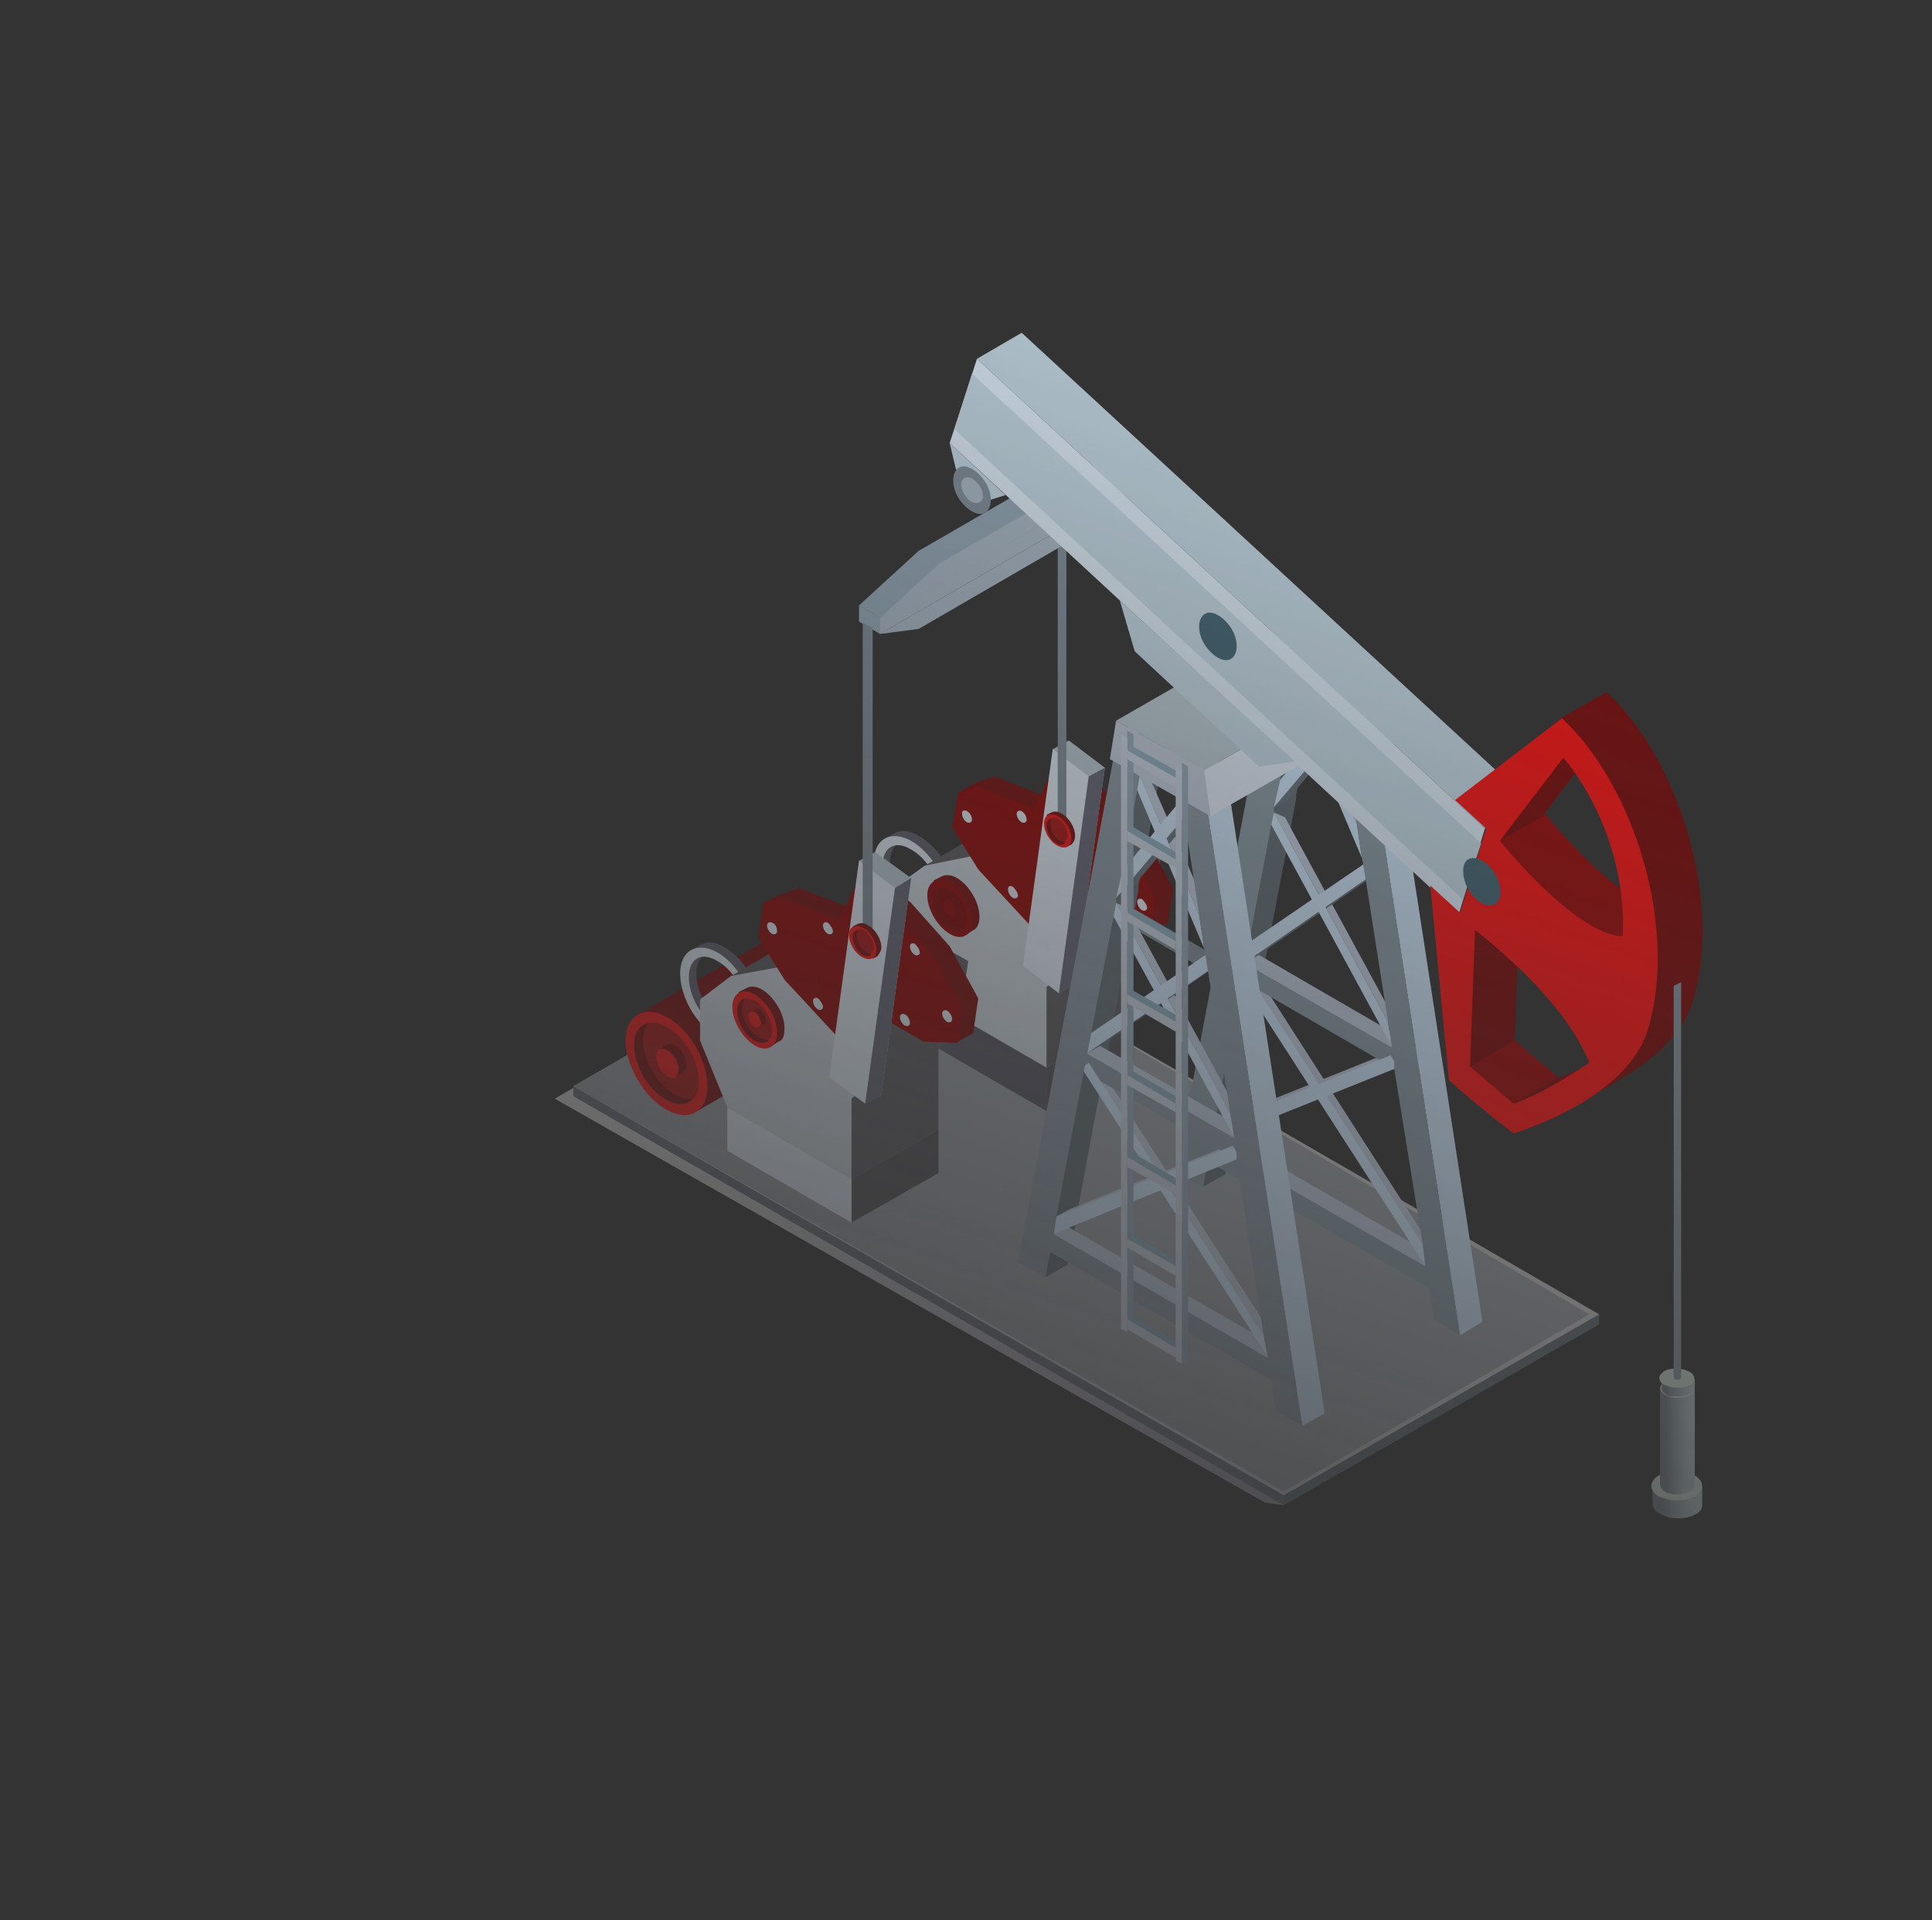 <svg width="505" height="502" viewBox="0 0 505 502" fill="none" xmlns="http://www.w3.org/2000/svg">
<rect x="0" y="0" width="505" height="502" fill="#333333" stroke="none"/>
<mask id="mask0_524_5442" style="mask-type:alpha" maskUnits="userSpaceOnUse" x="0" y="0" width="505" height="502">
<rect width="505" height="502" fill="url(#paint0_linear_524_5442)"/>
</mask>
<g mask="url(#mask0_524_5442)">
<path d="M227.452 239.61L145 287.24L330.68 392.869L335.549 393.517L227.452 239.61Z" fill="url(#paint1_linear_524_5442)"/>
<path d="M149.869 284V286.592L335.549 393.517L418.001 346.211L149.869 284Z" fill="#676D7A"/>
<path d="M418.001 343.618L335.549 390.924V393.516L418.001 346.211V343.618Z" fill="#606C74"/>
<path d="M232.321 236.37L149.869 284L335.549 390.925L418.001 343.619L232.321 236.37Z" fill="#C9C9C9"/>
<path d="M232.321 236.37L149.869 284L335.549 389.953L415.404 343.619L232.321 236.37Z" fill="#9BA1A8"/>
<path d="M240.112 218.55C237.515 216.93 235.243 216.93 233.619 217.902C233.619 217.902 231.672 219.198 231.347 219.198C229.724 220.17 230.049 222.438 230.049 225.354C230.049 231.51 232.97 237.666 238.164 240.907C243.358 243.823 249.85 241.555 249.85 235.398C249.85 228.918 245.63 221.466 240.112 218.55ZM240.112 238.315C235.892 236.046 232.646 230.214 232.646 225.354C232.646 222.762 233.619 221.142 235.243 220.17C236.541 219.522 236.866 220.494 238.813 221.466C243.033 223.734 246.604 228.918 246.604 233.778C246.604 238.639 244.332 240.583 240.112 238.315Z" fill="#5E5E6D"/>
<path d="M238.164 219.846C232.97 216.93 228.426 219.198 228.426 225.354C228.426 231.51 232.646 238.962 238.164 241.879C243.358 244.795 247.903 242.527 247.903 236.37C247.903 230.214 243.358 222.762 238.164 219.846ZM238.164 239.286C233.944 237.018 230.698 231.186 230.698 226.326C230.698 221.466 233.944 219.522 238.164 222.114C242.384 224.382 245.63 230.214 245.63 235.074C245.63 239.935 242.384 241.879 238.164 239.286Z" fill="#E8F4FF"/>
<path d="M281.987 209.801L264.458 213.041L241.735 226.326L233.62 232.158L273.547 279.14L296.27 266.18V245.119L301.139 240.907L303.736 222.114L281.987 209.801Z" fill="#5C5C60"/>
<path d="M296.27 277.52L273.547 290.481V279.14L296.27 266.18V277.52Z" fill="#535357"/>
<path d="M288.804 206.561C288.48 206.561 279.39 199.109 279.39 199.109L274.846 201.701V208.829L259.914 202.997L255.044 204.617L250.5 207.209L260.238 224.706L276.144 241.879L284.26 233.778L300.815 243.823L305.36 241.231L306.658 232.158L299.192 218.55L288.804 206.561Z" fill="#7B0808"/>
<path d="M259.264 222.762L241.735 226.326L233.62 232.158V243.175L241.086 260.347L273.547 279.14V258.079L278.416 253.867L281.013 235.398L259.264 222.762Z" fill="#D3DDE7"/>
<path d="M256.018 239.61C256.018 236.046 253.421 231.51 250.175 229.566C248.552 228.594 246.929 228.594 245.955 229.242L244.007 230.214L244.657 231.186C244.657 231.51 244.332 232.158 244.332 232.806C244.332 236.37 246.929 240.906 250.175 242.85C250.824 243.174 251.149 243.499 251.798 243.499L252.447 244.471L254.395 243.174C255.369 242.85 256.018 241.554 256.018 239.61Z" fill="#7B0808"/>
<path d="M254.07 240.907C254.07 244.471 251.473 246.091 248.227 244.147C244.981 242.203 242.384 237.666 242.384 234.102C242.384 230.538 244.981 228.918 248.227 230.862C251.473 232.806 254.07 237.342 254.07 240.907Z" fill="#930101"/>
<path d="M252.772 240.259C252.772 243.175 250.824 244.147 248.227 242.851C245.63 241.555 243.683 237.99 243.683 235.074C243.683 232.158 245.63 231.186 248.227 232.482C250.824 233.778 252.772 237.342 252.772 240.259Z" fill="#810101"/>
<path d="M251.149 237.666C251.149 236.694 250.499 235.398 249.526 234.75C249.201 234.426 248.552 234.426 248.227 234.75L246.929 235.398L249.201 239.287L250.175 238.638C250.175 238.638 250.175 238.638 250.499 238.638C250.824 238.638 251.149 238.314 251.149 237.666Z" fill="#7B0808"/>
<path d="M249.85 238.314C249.85 239.287 249.201 239.611 248.227 239.287C247.253 238.638 246.604 237.666 246.604 236.37C246.604 235.398 247.253 235.074 248.227 235.398C249.201 236.046 249.85 237.342 249.85 238.314Z" fill="#930101"/>
<path d="M284.259 209.153C283.935 209.153 274.846 201.701 274.846 201.701L270.301 211.421L255.369 205.589L250.5 207.209L248.876 216.282L255.693 227.298L271.599 244.471L279.715 236.37L292.05 243.499L300.815 243.823L302.113 234.75L294.323 220.818L284.259 209.153Z" fill="#930101"/>
<path d="M268.353 214.337C268.353 214.985 267.704 215.309 267.055 214.985C266.406 214.661 265.756 213.689 265.756 212.717C265.756 212.069 266.406 211.745 267.055 212.069C268.029 212.717 268.353 213.689 268.353 214.337Z" fill="#E8F4FF"/>
<path d="M266.081 234.102C266.081 234.75 265.432 235.074 264.782 234.75C264.133 234.426 263.484 233.454 263.484 232.482C263.484 231.51 264.133 231.51 264.782 231.834C265.432 232.482 266.081 233.454 266.081 234.102Z" fill="#E8F4FF"/>
<path d="M299.841 237.342C299.841 237.99 299.192 238.314 298.543 237.99C297.893 237.666 297.244 236.694 297.244 235.722C297.244 235.074 297.893 234.75 298.543 235.074C299.192 235.722 299.841 236.694 299.841 237.342Z" fill="#E8F4FF"/>
<path d="M291.076 219.846C291.076 220.494 290.427 220.818 289.778 220.494C289.129 220.17 288.479 219.198 288.479 218.226C288.479 217.578 289.129 217.254 289.778 217.578C290.752 218.226 291.076 219.198 291.076 219.846Z" fill="#E8F4FF"/>
<path d="M288.804 238.314C288.804 238.962 288.154 239.286 287.505 238.962C286.856 238.638 286.207 237.666 286.207 236.694C286.207 236.046 286.856 235.722 287.505 236.046C288.154 236.37 288.804 237.342 288.804 238.314Z" fill="#E8F4FF"/>
<path d="M254.07 214.337C254.07 214.985 253.421 215.309 252.772 214.985C252.123 214.661 251.473 213.689 251.473 212.717C251.473 211.745 252.123 211.745 252.772 212.069C253.421 212.393 254.07 213.365 254.07 214.337Z" fill="#E8F4FF"/>
<path d="M281.014 257.107L276.794 259.699L275.171 195.869L279.391 193.601L288.804 200.729L281.014 257.107Z" fill="#BDCFD9"/>
<path d="M276.793 259.699L267.38 252.571L275.17 195.869L284.584 202.997L276.793 259.699Z" fill="#E8F4FF"/>
<path d="M288.804 200.729L284.584 202.997L276.793 259.699L281.013 257.107L288.804 200.729Z" fill="#666678"/>
<path d="M273.547 290.481L241.086 271.688V260.347L273.547 279.14V290.481Z" fill="#565663"/>
<path d="M276.469 133.658L278.741 134.954V216.281L276.469 214.985V133.658Z" fill="#82909C"/>
<path d="M249.526 242.202C246.929 240.906 244.981 237.342 244.981 234.426C244.981 233.454 245.306 232.482 245.63 231.834C244.332 232.158 243.683 233.13 243.683 235.074C243.683 237.99 245.63 241.554 248.227 242.85C249.85 243.822 251.149 243.498 252.123 242.85C251.149 242.85 250.5 242.526 249.526 242.202Z" fill="#7B0808"/>
<path d="M281.013 218.55C281.013 216.281 279.39 213.689 277.442 212.717C276.468 212.069 275.495 212.069 274.845 212.393L273.547 213.041L273.871 213.689C273.871 214.013 273.871 214.337 273.871 214.661C273.871 216.929 275.495 219.522 277.442 220.494C277.767 220.818 278.091 220.818 278.416 220.818L278.741 221.466L280.039 220.818C280.688 220.17 281.013 219.522 281.013 218.55Z" fill="#7B0808"/>
<path d="M280.039 219.197C280.039 221.465 278.416 222.114 276.468 221.141C274.521 220.169 272.898 217.577 272.898 215.309C272.898 213.041 274.521 212.393 276.468 213.365C278.416 214.337 280.039 216.929 280.039 219.197Z" fill="#FC0F0F"/>
<path d="M279.066 218.55C279.066 220.17 277.767 220.818 276.469 220.17C274.846 219.198 273.872 217.254 273.872 215.634C273.872 214.013 275.17 213.365 276.469 214.013C278.092 214.986 279.066 216.93 279.066 218.55Z" fill="#AC0F0F"/>
<path d="M277.118 219.845C275.495 218.873 274.521 216.929 274.521 215.309C274.521 214.661 274.845 214.337 274.845 214.013C274.196 214.013 273.547 214.661 273.547 215.957C273.547 217.577 274.845 219.845 276.144 220.493C277.118 221.141 277.767 220.817 278.416 220.493C278.416 220.169 277.767 220.169 277.118 219.845Z" fill="#7B0808"/>
<path d="M288.804 125.234L224.531 162.495L230.049 165.735L278.741 135.602L288.804 125.234Z" fill="#66727C"/>
<path d="M288.804 121.021L230.049 161.523L224.531 158.283V162.495L230.049 165.735L288.804 125.234V121.021Z" fill="#96ACBC"/>
<path d="M224.531 158.283L230.049 161.523L294.323 124.262L288.804 121.021L273.223 124.91L240.112 144.026L224.531 158.283Z" fill="#96ACBC"/>
<path d="M361.193 187.768L334.9 172.54L336.847 162.495L359.57 175.78L361.193 187.768Z" fill="#C3D0E3"/>
<path d="M345.936 171.243L344.962 175.456L344.313 179.344L340.418 200.405L338.795 207.857V208.829L338.146 212.393L332.303 242.85L331.329 248.035L330.679 251.275L330.355 252.895L323.213 290.804L322.564 295.341L320.292 307.005L314.449 310.245L339.119 165.735L345.936 171.243Z" fill="#606C74"/>
<path d="M373.204 280.112L322.889 251.275V246.091L373.204 275.252V280.112Z" fill="#C3D0E3"/>
<path d="M381.644 337.463L314.449 298.581V293.397L381.644 332.278V337.463Z" fill="#C3D0E3"/>
<path d="M376.125 329.038L328.082 254.191H325.81L326.135 256.459L372.555 330.982L376.125 329.038Z" fill="#C3D0E3"/>
<path d="M367.361 271.688L335.873 213.689L332.952 212.393L362.816 267.152L367.361 271.688Z" fill="#C3D0E3"/>
<path d="M359.246 219.845L342.041 180.316L339.12 179.02L354.701 215.633L359.246 219.845Z" fill="#C3D0E3"/>
<path d="M387.487 345.563L381.644 349.127L355.026 176.428L361.843 179.02L387.487 345.563Z" fill="#D1E9FF"/>
<path d="M368.01 277.196L317.37 294.369L320.941 292.101L367.036 273.632L368.01 275.576V277.196Z" fill="#C3D0E3"/>
<path d="M360.544 227.946L329.057 249.655L325.486 251.599L359.895 223.734L360.544 227.946Z" fill="#66727C"/>
<path d="M354.376 187.768L336.522 209.153L332.952 211.097L353.727 183.232L354.376 187.768Z" fill="#66727C"/>
<path d="M357.623 189.712L331.329 174.484L333.277 164.439L356 177.724L357.623 189.712Z" fill="#D1E9FF"/>
<path d="M339.769 174.484L339.12 179.02L338.47 182.908L334.575 203.969L332.952 211.097V212.393L332.303 215.633L326.46 246.415L325.486 251.599L324.837 254.839L324.512 256.459L317.37 294.369L316.721 298.581L314.449 310.245L307.307 306.357L333.277 169.299L339.769 174.484Z" fill="#899BA6"/>
<path d="M369.633 282.38L319.318 253.219V248.359L369.633 277.196V282.38Z" fill="#899BA6"/>
<path d="M378.073 339.406L310.878 300.849V295.665L378.073 334.222V339.406Z" fill="#899BA6"/>
<path d="M372.555 330.982L324.512 256.459L324.837 254.839L325.811 254.191L371.906 325.474L372.555 330.982Z" fill="#D1E9FF"/>
<path d="M363.79 273.632L332.302 215.633L332.951 212.393L362.816 267.151L363.79 273.632Z" fill="#D1E9FF"/>
<path d="M355.999 224.382L338.47 182.908L339.119 179.02L354.701 215.633L355.999 224.382Z" fill="#D1E9FF"/>
<path d="M381.644 349.127L374.827 344.915L372.555 330.982L371.906 325.474L364.439 279.464V277.52L363.79 273.632L362.816 267.151L356.973 229.89L356.324 226.002L356 224.382L354.701 215.633L350.806 190.036L350.156 185.176L349.183 179.992L356 182.26L381.644 349.127Z" fill="#899BA6"/>
<path d="M364.44 279.464L316.721 298.581L317.37 294.369L363.466 275.9L364.44 277.52V279.464Z" fill="#D1E9FF"/>
<path d="M356.973 229.89L325.486 251.599L326.46 246.415L356.324 226.002L356.973 229.89Z" fill="#D1E9FF"/>
<path d="M350.806 190.036L332.952 211.097L334.575 203.969L350.156 185.176L350.806 190.036Z" fill="#D1E9FF"/>
<path d="M294.323 124.261L230.049 161.523V165.735L294.323 128.474V124.261Z" fill="#ADBDCC"/>
<path d="M294.323 128.474L230.049 165.735L240.112 164.439L284.259 138.842L294.323 128.474Z" fill="#ADBDCC"/>
<path d="M230.049 161.523L294.323 124.261L278.741 128.15L245.63 147.266L230.049 161.523Z" fill="#ADBDCC"/>
<path d="M444.944 393.517V388.657L437.478 389.305L431.959 388.333V393.193C431.959 394.165 432.609 395.137 433.907 395.785C436.504 397.405 440.724 397.405 443.321 395.785C444.295 395.461 444.944 394.489 444.944 393.517Z" fill="url(#paint2_linear_524_5442)"/>
<path d="M442.997 391.249C440.724 392.545 437.153 392.545 434.557 391.573C434.232 391.573 433.907 391.249 433.583 391.249C430.986 389.629 430.986 387.36 433.583 385.74C434.232 385.416 434.557 385.092 435.206 385.092C437.803 384.444 440.724 384.444 442.997 385.74C445.593 387.36 445.593 389.629 442.997 391.249Z" fill="#C6D6CB"/>
<path d="M442.996 388.008V362.735L437.802 363.059L433.907 362.735V388.008C433.907 388.656 434.232 389.304 435.205 389.952C436.829 390.925 439.75 390.925 441.698 389.952C442.672 389.304 442.996 388.656 442.996 388.008Z" fill="url(#paint3_linear_524_5442)"/>
<path d="M441.698 364.68C440.075 365.652 437.802 365.652 435.855 365.004C435.53 365.004 435.53 364.68 435.206 364.68C433.583 363.708 433.583 362.088 435.206 361.115C435.53 360.791 435.855 360.791 436.179 360.791C437.802 360.143 440.075 360.467 441.373 361.115C443.321 362.088 443.321 363.708 441.698 364.68Z" fill="#C6D6CB"/>
<path d="M438.452 360.467V365.003H436.179C435.855 365.003 435.855 364.679 435.53 364.679C433.907 363.707 433.907 362.087 435.53 361.115C435.855 360.791 436.179 360.791 436.504 360.791H438.452V360.467Z" fill="#867298"/>
<path d="M442.997 360.467H433.907L434.557 362.735C434.557 363.383 434.881 363.707 435.855 364.355C437.478 365.327 440.075 365.327 441.698 364.355C442.347 364.031 442.672 363.383 442.997 363.059V360.467Z" fill="url(#paint4_linear_524_5442)"/>
<path d="M441.698 362.088C440.075 363.06 437.154 363.06 435.206 362.088C435.206 362.088 435.206 362.088 434.881 362.088C433.583 361.116 433.258 359.82 434.557 358.847L434.881 358.523C436.504 357.551 439.426 357.551 441.373 358.523C443.321 359.496 443.321 361.116 441.698 362.088Z" fill="#C6D6CB"/>
<path d="M319.967 256.459L286.532 237.018V231.834L319.967 251.275V256.459Z" fill="#82909C"/>
<path d="M319.967 211.421L293.674 196.192L295.621 186.148L318.344 199.433L319.967 211.421Z" fill="#C3D0E3"/>
<path d="M304.711 194.896L303.737 199.109L303.087 203.321L299.192 224.058L297.569 231.51V232.806L296.92 236.046L291.077 266.827L290.103 272.012L289.454 275.252L289.129 276.548L281.987 314.781L281.338 318.994L279.066 330.658L273.223 333.898L297.894 189.712L304.711 194.896Z" fill="#606C74"/>
<path d="M331.978 304.089L281.663 274.928V270.068L331.978 298.905V304.089Z" fill="#C3D0E3"/>
<path d="M340.418 361.115L273.223 322.558V317.374L340.418 355.931V361.115Z" fill="#C3D0E3"/>
<path d="M334.899 352.691L286.857 278.168L284.584 277.844L284.909 280.112L331.329 354.635L334.899 352.691Z" fill="#C3D0E3"/>
<path d="M326.135 295.341L294.647 237.342L291.726 236.046L321.59 291.128L326.135 295.341Z" fill="#C3D0E3"/>
<path d="M318.019 243.498L300.815 203.969L297.893 202.673L313.475 239.286L318.019 243.498Z" fill="#C3D0E3"/>
<path d="M346.261 369.54L340.418 372.78L313.8 200.405L320.617 202.673L346.261 369.54Z" fill="#D1E9FF"/>
<path d="M326.784 301.173L276.145 318.022L279.715 316.077L325.811 297.609L326.784 299.229V301.173Z" fill="#C3D0E3"/>
<path d="M319.318 251.599L287.831 273.308L284.26 275.252L318.669 247.711L319.318 251.599Z" fill="#66727C"/>
<path d="M313.15 211.745L295.296 232.806L291.726 234.75L312.501 206.885L313.15 211.745Z" fill="#66727C"/>
<path d="M298.543 198.46L297.894 202.673L297.244 206.561L293.349 227.622L291.726 234.75V236.046L291.077 239.61L285.234 270.067L284.26 275.252L283.61 278.492L283.286 280.112L276.144 318.021L275.495 322.558L273.223 333.898L266.081 330.01L292.05 192.952L298.543 198.46Z" fill="#8A98A5"/>
<path d="M328.407 306.033L278.092 277.196V272.012L328.407 300.849V306.033Z" fill="#8A98A5"/>
<path d="M336.847 363.383L269.652 324.502V319.318L336.847 358.199V363.383Z" fill="#8A98A5"/>
<path d="M331.329 354.635L283.286 280.112L283.611 278.492L284.585 277.844L330.355 349.451L331.329 354.635Z" fill="#D1E9FF"/>
<path d="M322.564 297.284L291.077 239.61L291.726 236.046L321.59 291.128L322.564 297.284Z" fill="#D1E9FF"/>
<path d="M314.774 248.035L297.244 206.561L297.894 202.673L313.475 239.286L314.774 248.035Z" fill="#D1E9FF"/>
<path d="M340.418 372.78L333.601 368.891L331.329 354.635L330.355 349.451L323.214 303.117V301.173L322.564 297.284L321.591 291.128L315.748 253.867L315.098 249.654L314.774 248.034L313.475 239.286L309.58 213.689L308.931 208.829L307.957 203.645L314.774 206.237L340.418 372.78Z" fill="#8A98A5"/>
<path d="M323.213 303.117L275.495 322.558L276.144 318.022L322.24 299.553L323.213 301.173V303.117Z" fill="#D1E9FF"/>
<path d="M315.747 253.867L284.26 275.252L285.234 270.067L315.098 249.655L315.747 253.867Z" fill="#D1E9FF"/>
<path d="M309.58 213.689L291.726 234.75L293.349 227.622L308.931 208.829L309.58 213.689Z" fill="#D1E9FF"/>
<path d="M361.194 187.768L316.397 213.365L314.774 201.377L359.571 175.78L361.194 187.768Z" fill="#E7F0FF"/>
<path d="M336.847 162.495L291.726 188.416L314.773 201.377L359.57 175.78L336.847 162.495Z" fill="#BDCFD9"/>
<path d="M248.228 115.837L255.369 93.804L388.136 216.605L381.32 238.962L248.228 115.837Z" fill="#E3F2FF"/>
<path d="M255.369 93.804L267.055 87L400.147 209.801L388.136 216.605L255.369 93.804Z" fill="#C7DDEA"/>
<path d="M249.526 112.273L254.07 97.692L387.162 220.494L382.293 235.074L249.526 112.273Z" fill="#C7DDEA"/>
<path d="M315.422 169.299C313.15 166.383 312.825 162.495 314.449 160.875C316.072 159.255 318.993 160.551 321.265 163.467C323.538 166.383 323.862 170.271 322.239 171.891C320.616 173.511 317.695 172.215 315.422 169.299Z" fill="#426574"/>
<path d="M292.7 156.987L296.595 170.271L329.057 200.405L338.47 199.109L292.7 156.987Z" fill="#C7DDEA"/>
<path d="M248.228 115.837L249.851 122.641L258.615 130.742L262.835 129.446L248.228 115.837Z" fill="#C7DDEA"/>
<path d="M251.149 131.066C248.877 128.15 248.552 124.262 250.175 122.642C251.798 121.021 254.72 122.318 256.992 125.234C259.264 128.15 259.589 132.038 257.966 133.658C256.343 135.278 253.421 133.982 251.149 131.066Z" fill="#82909C"/>
<path d="M252.447 129.77C251.149 128.15 250.824 125.882 251.798 125.234C252.772 124.262 254.395 124.91 255.694 126.53C256.992 128.15 257.317 130.418 256.343 131.066C255.369 132.038 253.421 131.39 252.447 129.77Z" fill="#ADBDCC"/>
<path d="M316.396 213.365L290.103 198.46L291.726 188.416L314.773 201.377L316.396 213.365Z" fill="#C5D0E0"/>
<path d="M296.27 191.98L294.647 191.008V348.155L296.27 347.507V191.98Z" fill="#96ACBC"/>
<path d="M310.553 200.405L308.93 199.433V356.579L310.553 355.607V200.405Z" fill="#96ACBC"/>
<path d="M308.93 204.941L294.647 196.192L296.27 195.22L308.93 202.349V204.941Z" fill="#8EAFC1"/>
<path d="M308.93 226.326L294.647 217.253L296.27 216.281L308.93 223.734V226.326Z" fill="#8EAFC1"/>
<path d="M308.93 247.387L294.647 238.638L296.27 237.666L308.93 245.119V247.387Z" fill="#8EAFC1"/>
<path d="M308.93 268.771L294.647 260.023L296.27 259.051L308.93 266.179V268.771Z" fill="#8EAFC1"/>
<path d="M308.93 290.156L294.647 281.084L296.27 280.112L308.93 287.564V290.156Z" fill="#8EAFC1"/>
<path d="M308.93 311.217L294.647 302.469L296.27 301.497L308.93 308.949V311.217Z" fill="#8EAFC1"/>
<path d="M308.93 332.602L294.647 323.854L296.27 322.882L308.93 330.334V332.602Z" fill="#8EAFC1"/>
<path d="M308.93 353.987L294.647 344.915L296.27 344.267L308.93 351.395V353.987Z" fill="#8EAFC1"/>
<path d="M294.647 192.953L293.024 191.98V347.507L294.647 348.155V192.953Z" fill="#CED8E7"/>
<path d="M308.93 201.053L307.307 200.405V355.607L308.93 356.579V201.053Z" fill="#CED8E7"/>
<path d="M307.307 205.913L294.647 198.461V196.193L307.307 203.321V205.913Z" fill="#CED8E7"/>
<path d="M307.307 226.974L294.647 219.846V217.254L307.307 224.706V226.974Z" fill="#CED8E7"/>
<path d="M307.307 248.359L294.647 240.907V238.638L307.307 246.091V248.359Z" fill="#CED8E7"/>
<path d="M307.307 269.744L294.647 262.291V260.023L307.307 267.151V269.744Z" fill="#CED8E7"/>
<path d="M307.307 290.805L294.647 283.676V281.084L307.307 288.537V290.805Z" fill="#CED8E7"/>
<path d="M307.307 312.189L294.647 305.061V302.469L307.307 309.921V312.189Z" fill="#CED8E7"/>
<path d="M307.307 333.574L294.647 326.122V323.854L307.307 330.982V333.574Z" fill="#CED8E7"/>
<path d="M307.307 354.959L294.647 347.507V344.915L307.307 352.367V354.959Z" fill="#CED8E7"/>
<path d="M233.62 256.135C233.62 249.331 228.75 241.23 222.907 237.99C219.986 236.37 217.064 236.046 215.117 237.342L166.749 265.207L167.723 266.827C167.398 267.799 167.398 268.772 167.398 269.744C167.398 276.548 172.267 284.648 178.111 287.888C179.084 288.536 180.058 288.86 180.707 289.184L181.681 290.804L230.373 262.615C232.646 261.643 233.62 259.375 233.62 256.135Z" fill="#7B0808"/>
<path d="M184.927 284C184.927 290.804 180.058 293.396 174.215 290.156C168.372 286.916 163.503 278.492 163.503 272.012C163.503 265.531 168.372 262.615 174.215 265.855C180.383 269.095 184.927 277.52 184.927 284Z" fill="#FC0F0F"/>
<path d="M182.655 282.704C182.655 287.888 179.084 290.157 174.215 287.564C169.671 284.972 165.775 278.492 165.775 273.308C165.775 268.124 169.346 265.856 174.215 268.448C179.084 271.04 182.655 277.52 182.655 282.704Z" fill="#AC0F0F"/>
<path d="M179.409 278.492C179.409 276.548 178.11 274.28 176.487 273.308C175.513 272.984 174.864 272.66 174.539 272.984L172.267 274.28L176.487 281.408L178.435 280.436C178.435 280.436 178.759 280.436 178.759 280.112C179.084 279.788 179.409 279.14 179.409 278.492Z" fill="#7B0808"/>
<path d="M172.267 274.28C175.513 273.308 179.084 279.464 176.487 281.732C173.566 282.704 169.995 276.548 172.267 274.28Z" fill="#FC0F0F"/>
<path d="M176.487 286.268C171.943 283.676 168.047 277.196 168.047 272.012C168.047 270.068 168.697 268.448 169.346 267.476C167.074 268.124 165.775 270.068 165.775 273.308C165.775 278.492 169.346 284.972 174.215 287.564C177.137 289.184 179.734 288.86 181.032 287.24C180.058 287.564 178.435 287.24 176.487 286.268Z" fill="#7B0808"/>
<path d="M189.472 247.711C186.875 246.091 184.603 246.091 182.98 247.063C182.98 247.063 181.032 248.359 180.708 248.359C179.084 249.331 179.409 251.599 179.409 254.515C179.409 260.671 182.331 266.828 187.524 270.068C192.718 272.984 199.211 270.716 199.211 264.56C198.886 258.079 194.666 250.627 189.472 247.711ZM189.472 267.476C185.252 265.208 182.006 259.375 182.006 254.515C182.006 251.923 182.98 250.303 184.603 249.331C185.901 248.683 186.226 249.655 188.174 250.627C192.394 252.895 195.964 258.079 195.964 262.939C195.964 267.8 193.692 269.744 189.472 267.476Z" fill="#5E5E6D"/>
<path d="M187.524 249.007C182.33 246.091 177.786 248.359 177.786 254.515C177.786 260.671 182.006 268.124 187.524 271.04C192.718 273.956 197.263 271.688 197.263 265.531C196.938 259.375 192.718 251.923 187.524 249.007ZM187.524 268.448C183.304 266.18 180.058 260.347 180.058 255.487C180.058 250.627 183.304 248.683 187.524 251.275C191.744 253.543 194.99 259.375 194.99 264.235C194.99 269.096 191.42 271.04 187.524 268.448Z" fill="#E8F4FF"/>
<path d="M231.347 238.962L213.494 242.203L191.095 255.163L182.98 261.319L222.583 308.301L245.306 295.341V274.28L250.175 270.068L253.096 251.275L231.347 238.962Z" fill="#5C5C60"/>
<path d="M245.306 306.681L222.583 319.642V308.301L245.306 295.341V306.681Z" fill="#535357"/>
<path d="M237.839 235.722C237.515 235.722 228.426 228.27 228.426 228.27L223.881 230.862V237.99L208.949 232.158L204.08 233.778L199.535 236.046L209.273 253.543L225.179 270.716L233.295 262.615L249.85 272.66L254.395 270.068L255.693 260.995L248.227 247.387L237.839 235.722Z" fill="#7B0808"/>
<path d="M208.624 251.923L191.095 255.163L182.98 261.319V272.012L190.121 289.508L222.583 308.301V287.24L227.452 283.028L230.373 264.559L208.624 251.923Z" fill="#D3DDE7"/>
<path d="M205.054 268.771C205.054 265.207 202.457 260.671 199.211 258.727C197.588 257.755 195.964 257.755 194.991 258.403L193.043 259.375L193.692 260.347C193.692 260.671 193.368 261.319 193.368 261.967C193.368 265.531 195.965 270.068 199.211 272.012C199.86 272.336 200.184 272.66 200.834 272.66L201.483 273.632L203.431 272.336C204.729 272.012 205.054 270.716 205.054 268.771Z" fill="#7B0808"/>
<path d="M203.106 270.068C203.106 273.632 200.509 275.252 197.262 273.308C194.016 271.364 191.419 266.828 191.419 263.263C191.419 259.699 194.016 258.079 197.262 260.023C200.509 261.967 203.106 266.18 203.106 270.068Z" fill="#FC0F0F"/>
<path d="M201.807 269.42C201.807 272.336 199.86 273.308 197.263 272.012C194.666 270.716 192.718 267.152 192.718 264.235C192.718 261.319 194.666 260.347 197.263 261.643C199.86 262.939 201.807 266.504 201.807 269.42Z" fill="#AC0F0F"/>
<path d="M200.184 266.828C200.184 265.856 199.535 264.559 198.561 263.911C198.237 263.587 197.587 263.587 197.263 263.911L195.964 264.559L198.237 268.448L199.211 267.8C199.211 267.8 199.211 267.8 199.535 267.8C200.184 267.8 200.184 267.476 200.184 266.828Z" fill="#7B0808"/>
<path d="M198.886 267.476C198.886 268.448 198.237 268.772 197.263 268.448C196.289 267.8 195.64 266.828 195.64 265.532C195.64 264.559 196.289 264.235 197.263 264.559C198.237 265.208 198.886 266.504 198.886 267.476Z" fill="#FC0F0F"/>
<path d="M233.295 238.314C232.97 238.314 223.881 230.862 223.881 230.862L219.336 240.582L204.404 234.75L199.535 236.046L198.236 245.119L205.053 256.135L220.959 273.308L229.075 265.207L241.41 272.336L250.175 272.66L251.473 263.587L244.007 249.979L233.295 238.314Z" fill="#930101"/>
<path d="M217.714 243.499C217.714 244.147 217.064 244.471 216.415 244.147C215.766 243.823 215.117 242.851 215.117 241.879C215.117 241.231 215.766 240.907 216.415 241.231C217.064 241.879 217.714 242.851 217.714 243.499Z" fill="#E8F4FF"/>
<path d="M215.116 263.263C215.116 263.911 214.467 264.235 213.818 263.911C213.169 263.587 212.52 262.615 212.52 261.643C212.52 260.995 213.169 260.671 213.818 260.995C214.467 261.643 215.116 262.615 215.116 263.263Z" fill="#E8F4FF"/>
<path d="M248.877 266.504C248.877 267.152 248.227 267.476 247.578 267.152C246.929 266.828 246.28 265.856 246.28 264.884C246.28 264.236 246.929 263.911 247.578 264.236C248.552 264.884 248.877 265.856 248.877 266.504Z" fill="#E8F4FF"/>
<path d="M240.437 249.007C240.437 249.655 239.787 249.979 239.138 249.655C238.489 249.331 237.84 248.359 237.84 247.387C237.84 246.739 238.489 246.415 239.138 246.739C239.787 247.387 240.437 248.359 240.437 249.007Z" fill="#E8F4FF"/>
<path d="M237.84 267.476C237.84 268.124 237.19 268.448 236.541 268.124C235.892 267.8 235.243 266.828 235.243 265.856C235.243 265.208 235.892 264.884 236.541 265.208C237.19 265.532 237.84 266.504 237.84 267.476Z" fill="#E8F4FF"/>
<path d="M203.106 243.499C203.106 244.147 202.457 244.471 201.807 244.147C201.158 243.823 200.509 242.851 200.509 241.879C200.509 241.231 201.158 240.907 201.807 241.231C202.781 241.555 203.106 242.527 203.106 243.499Z" fill="#E8F4FF"/>
<path d="M230.374 286.268L226.154 288.536L224.531 225.03L228.751 222.762L238.164 229.566L230.374 286.268Z" fill="#BDCFD9"/>
<path d="M226.154 288.536L216.74 281.732L224.53 225.03L233.944 232.158L226.154 288.536Z" fill="#E8F4FF"/>
<path d="M238.165 229.566L233.945 232.158L226.154 288.536L230.374 286.268L238.165 229.566Z" fill="#666678"/>
<path d="M222.583 319.642L190.121 300.849V289.509L222.583 308.301V319.642Z" fill="#E8F4FF"/>
<path d="M225.504 162.819L228.101 164.115V245.443L225.504 244.146V162.819Z" fill="#82909C"/>
<path d="M198.561 271.364C195.964 270.068 194.017 266.504 194.017 263.587C194.017 262.615 194.341 261.643 194.666 260.995C193.367 261.319 192.718 262.291 192.718 264.235C192.718 267.152 194.666 270.716 197.263 272.012C198.886 272.984 200.184 272.66 201.158 272.012C200.509 272.012 199.535 271.688 198.561 271.364Z" fill="#7B0808"/>
<path d="M230.374 247.711C230.374 245.443 228.751 242.851 226.803 241.879C225.829 241.231 224.855 241.231 224.206 241.555L222.908 242.203L223.232 242.851C223.232 243.175 223.232 243.499 223.232 243.823C223.232 246.091 224.855 248.683 226.803 249.655C227.128 249.979 227.452 249.979 227.777 249.979L228.102 250.627L229.4 249.979C229.725 249.331 230.374 248.683 230.374 247.711Z" fill="#7B0808"/>
<path d="M229.075 248.359C229.075 250.627 227.452 251.275 225.504 250.303C223.557 249.331 221.934 246.739 221.934 244.471C221.934 242.203 223.557 241.554 225.504 242.527C227.452 243.499 229.075 246.091 229.075 248.359Z" fill="#FC0F0F"/>
<path d="M228.426 247.711C228.426 249.331 227.127 249.979 225.829 249.331C224.206 248.359 223.232 246.415 223.232 244.795C223.232 243.175 224.53 242.527 225.829 243.175C227.127 244.147 228.426 246.091 228.426 247.711Z" fill="#AC0F0F"/>
<path d="M226.478 249.007C224.855 248.035 223.882 246.091 223.882 244.471C223.882 243.823 224.206 243.499 224.206 243.175C223.557 243.175 222.908 243.823 222.908 245.119C222.908 246.739 224.206 249.007 225.505 249.655C226.478 250.303 227.128 249.979 227.777 249.655C227.452 249.331 226.803 249.331 226.478 249.007Z" fill="#7B0808"/>
<path d="M419.948 180.964L407.938 187.768L392.031 202.349L390.084 220.818L393.33 231.834L385.539 224.706L382.293 279.14C387.811 284.324 400.796 294.045 400.796 294.045C400.796 294.045 418.65 285.944 428.713 278.816C434.556 274.604 440.074 269.096 442.347 262.291C450.462 236.37 439.101 198.785 419.948 180.964ZM407.288 281.732L395.927 272.012L397.225 236.37C397.225 236.37 420.273 253.543 427.09 271.04C413.781 280.112 407.288 281.732 407.288 281.732ZM427.739 235.074C416.378 228.594 403.718 212.717 403.718 212.717L413.456 199.757L419.948 207.533C420.273 207.857 430.661 236.694 427.739 235.074Z" fill="#7B0808"/>
<path d="M395.927 272.012L384.241 278.816L395.602 288.537L407.288 281.732L395.927 272.012Z" fill="#9A0606"/>
<path d="M428.389 235.074C428.389 235.398 428.064 235.398 428.064 235.398C416.702 228.918 404.042 213.041 404.042 213.041L392.032 219.846L392.681 229.566L393.33 232.158L392.681 231.51L393.006 238.962L397.226 244.471L397.55 236.37C397.55 236.37 409.561 245.119 418.65 256.783L424.169 244.795L429.362 236.046L428.389 235.074Z" fill="#9A0606"/>
<path d="M408.263 187.768L380.346 209.153L388.461 216.605L381.644 238.638L373.854 231.51L378.723 282.38C384.241 287.564 395.603 296.313 395.603 296.313C395.603 296.313 424.818 287.888 430.661 269.419C438.776 243.174 427.415 205.589 408.263 187.768ZM395.603 288.536L384.241 278.816L385.54 243.174C385.54 243.174 408.587 260.347 415.404 277.844C401.77 286.916 395.603 288.536 395.603 288.536ZM424.169 244.794C411.833 244.47 392.032 219.845 392.032 219.845L408.587 198.136C408.587 197.812 425.467 216.929 424.169 244.794Z" fill="#FC0F0F"/>
<path d="M385.864 235.074C383.267 232.806 381.969 228.918 382.618 226.326C383.267 223.734 386.189 223.734 388.786 226.002C391.382 228.27 392.681 232.158 392.032 234.75C391.058 237.342 388.461 237.342 385.864 235.074Z" fill="#426574"/>
<path d="M439.425 256.783L437.478 257.755V359.819C437.478 359.819 437.478 360.144 437.802 360.468C438.451 361.116 439.425 360.468 439.425 360.144V256.783Z" fill="#82909C"/>
</g>
<defs>
<linearGradient id="paint0_linear_524_5442" x1="415.5" y1="38" x2="253" y2="502" gradientUnits="userSpaceOnUse">
<stop stop-color="#C4C4C4"/>
<stop offset="1" stop-color="#C4C4C4" stop-opacity="0"/>
</linearGradient>
<linearGradient id="paint1_linear_524_5442" x1="145" y1="316.588" x2="335.575" y2="316.588" gradientUnits="userSpaceOnUse">
<stop offset="0.112" stop-color="#D6D6D6"/>
<stop offset="0.987" stop-color="#9A94A8"/>
</linearGradient>
<linearGradient id="paint2_linear_524_5442" x1="431.872" y1="392.765" x2="445.064" y2="392.765" gradientUnits="userSpaceOnUse">
<stop offset="0.162" stop-color="#6F7A80"/>
<stop offset="0.418" stop-color="#8B999E"/>
<stop offset="0.698" stop-color="#A5B4B8"/>
<stop offset="0.862" stop-color="#AEBEC2"/>
</linearGradient>
<linearGradient id="paint3_linear_524_5442" x1="433.982" y1="376.566" x2="442.952" y2="376.566" gradientUnits="userSpaceOnUse">
<stop offset="0.162" stop-color="#6F7A80"/>
<stop offset="0.418" stop-color="#8B999E"/>
<stop offset="0.698" stop-color="#A5B4B8"/>
<stop offset="0.862" stop-color="#AEBEC2"/>
</linearGradient>
<linearGradient id="paint4_linear_524_5442" x1="434.055" y1="362.285" x2="443.13" y2="362.832" gradientUnits="userSpaceOnUse">
<stop offset="0.162" stop-color="#6F7A80"/>
<stop offset="0.418" stop-color="#8B999E"/>
<stop offset="0.698" stop-color="#A5B4B8"/>
<stop offset="0.862" stop-color="#AEBEC2"/>
</linearGradient>
</defs>
</svg>
